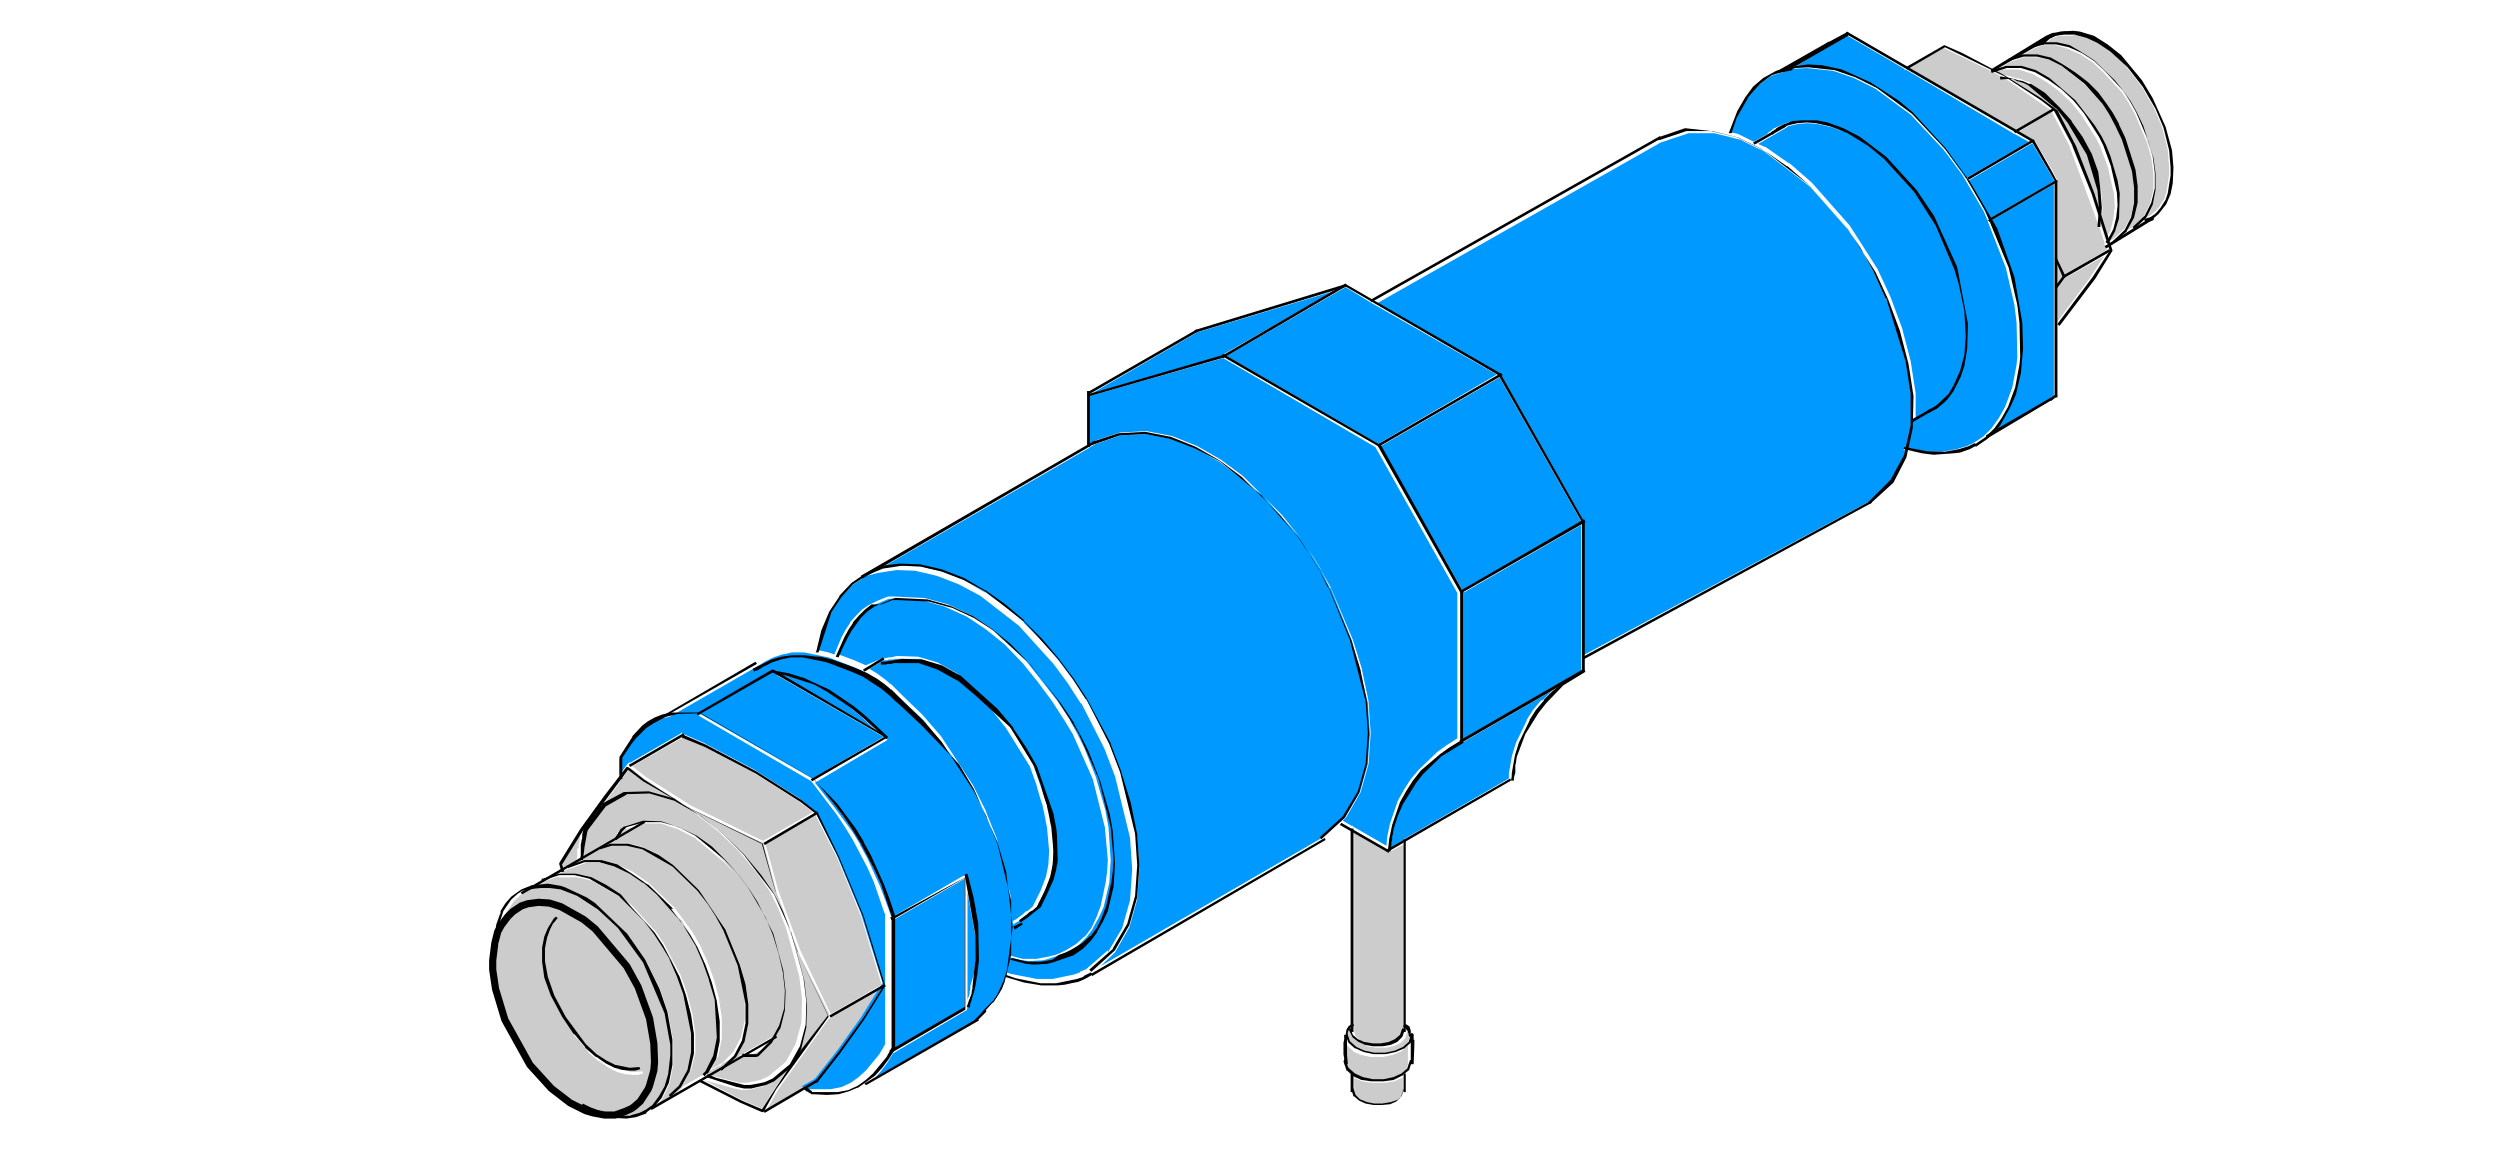 <?xml version="1.0" encoding="utf-8"?>
<!-- Generator: Adobe Illustrator 24.1.2, SVG Export Plug-In . SVG Version: 6.00 Build 0)  -->
<svg version="1.1" id="Ebene_1" xmlns="http://www.w3.org/2000/svg" xmlns:xlink="http://www.w3.org/1999/xlink" x="0px" y="0px"
	 viewBox="0 0 349.1 161" style="enable-background:new 0 0 349.1 161;" xml:space="preserve">
<style type="text/css">
	.st0{fill:#CCCCCC;}
	.st1{fill:#0099FF;}
	.st2{fill:none;stroke:#000000;stroke-linecap:round;stroke-linejoin:round;}
</style>
<path class="st0" d="M196,150.4L196,150.4l-1.3,0.6h0l-1.4,0.2h-1.7l-1.4-0.2h0l-1.1-0.5h0l0,0v2l0.2,0.5l0.6,0.6l1,0.4l0,0l1,0.2
	h1.1l1.1-0.2h0v0l0.9-0.3l0.6-0.5h0l0.3-0.8V150.4 M187.9,145.6l0,0.1v1.6l0.1,1.1v0.2l0.3,0.8l0.6,0.5v0l0.2,0.2l1.1,0.5l1.4,0.3
	h1.5l1.4-0.3h0l1.1-0.5h0l0.2-0.1v0h0l0.5-0.5l0.3-0.9l0-2.7l0,0.1l-0.9,0.8v0h0v0h0l-1.2,0.5h0l-1.4,0.3h-1.7l-1.4-0.3h0l-1.1-0.5
	H189v0l-0.9-0.8h0v0h0v0L187.9,145.6 M188.5,143.8L188.5,143.8l0-0.2h0l-0.3,0.4v0l-0.1,0.3v0l0,0.1v0.2l0.3,0.9l0.9,0.8l1.1,0.5v0
	l1.4,0.3v0h1.5v0l1.4-0.3h0l1.1-0.5v0h0l0.8-0.7l0.3-1l0-0.1v-0.2l-0.1-0.1v-0.2l0,0v0l-0.1-0.1l-0.1-0.1v0l-0.1-0.2v0.3h0.1
	l-0.4,1.1h0v0l-0.7,0.7h0l-0.9,0.4h0l-1.1,0.2h-1.4l-1.1-0.2h0l-0.9-0.4h0v0L189,145h0v0h0v0h0l-0.2-0.8h0V144L188.5,143.8 M194,119
	L194,119L194,119l-0.1,0.1h-0.1l0-0.1h0l-0.1,0l-4.6-2.7v26.9l0,0l0,0v0.9l0.2,0.6l0.7,0.6l0.9,0.4l1.2,0.2h1.1l1.1-0.2h0l0.9-0.4
	l0.7-0.6l0.3-0.8v-0.6l-0.1-0.1l0.1-0.1v-25.3L194,119 M108.7,152.1L108.7,152.1l-1.6,2.8l4.5-2.6l0.2-0.2l0,0l1.9-1.1l3.1-3.9v0h0
	l3.3-4.7h0v0l2.6-4.1l-7,4L108.7,152.1 M98.3,150.8L98.3,150.8l5.3,2.8h0v0h0l2.8,1.2l3.5-5.4l-2.2,1.8h0v0h0l-1.1,0.5l-2.1,0.5h-1
	l-0.9-0.2h-0.1L98.3,150.8 M104.8,147.8L104.8,147.8l0.3,0v0l0.5,0v0l2.1-2l-3.9,2.2l0.1,0H104.8 M111.5,133.1v-0.1l-0.9-2.5
	l1.7,6.3v0h0v0h0v0l0.4,3.4l-0.1,3.3l0,0v0l-0.7,2.9v0.1l0,0l-0.4,0.8l4.3-5.7L111.5,133.1L111.5,133.1 M78,122.4l-1.5,0.5l-1.4,0.8
	l1.6-0.1l1.8,0.3L79,124l3,1.4l1.2,0.8l4.5,4.3l2.5,3.6l2,4.1l1.1,3.2l0.7,3.9v3.5l-0.5,2.5l-1,2.1l-0.7,0.9l2.1-1.2l1.3-1.2
	l1.2-2.2h0l0.5-2.5v-2.6l-1.1-5.5l-0.9-2.5h0l-1-2.3v-0.1l-1.1-1.8v0h0l-1.1-1.7h0l-1.4-1.8h0l-3.5-3.5l-4.1-2.4h0l-2.1-0.5H78
	 M76.7,124h-1.1l-1,0.1l-0.7,0.2l-1.1,0.7l0-0.1l-0.1,0.1l-0.9,0.8l-1.1,1.6l-0.9,2.8l-0.1,1.2v0.3l0,0.2l-0.3,0v-0.2l-0.3,2.4v1.3
	l0.4,2.7l1.3,4.3l3.5,6.3l3,3.3l2.6,2l2.2,1.1l1,0.3l0.3,0l-1.6-0.7l-0.5-0.3l0.2-0.3l1,0.6l2.3,0.9l0.6,0.1h0.3l0.3,0.1l1.5,0.1
	l0.3,0h0.3l0.2-0.1l1.1-0.3l0.8-0.4l1.1-0.8l0.9-1.2l0.8-1.4l0.5-1.7l0.3-2.6v-1.5l-0.8-4.4l-3-7.1l-3.5-4.8l-2.8-2.6l-2.9-1.9
	l-2.3-0.9L76.7,124 M77.6,128.1l0.3,0.2l-0.7,0.8l-0.4,0.8h0l-0.4,1.1l-0.3,1.5v1.8l0.4,2.2l0.9,2.6l1.6,3l3.2,4.3v0l1.5,1.4
	l1.4,0.9h0l1.2,0.6l2,0.4h0.1l1.3-0.1l0.1,0.3l-0.7,0.2h-0.8l-0.9-0.1h-0.1l-1.1-0.3l-1.2-0.6h0v0h0l-1.3-0.9h-0.1v0l-1.5-1.3l0-0.1
	l-1.5-1.8h-0.1v0l-1.6-2.4h0v0h0v0l-1.6-3v0l-0.9-2.5v0l-0.3-2.2v-2l0.3-1.5v0l0.4-1.1l0.5-0.8v0h0v0l0.3-0.5v0h0L77.6,128.1
	 M80.8,118.5l0-0.5v0l0.1-0.4v-0.1l0.1-0.4v0h0v-0.5h0l0.1-0.4l-2.6,4.2l0.2,0.7l1.8-1l0.1-0.5v-0.1h0V118.5 M86.1,121.1L86.1,121.1
	l-2.2-0.6l-2.1,0l-2.2,0.8h-0.2v0l-1.4,0.8l2.3,0l2.2,0.5h0l2.1,1.1h0v0l1.9,1.3v0h0.1v0l1.8,1.6h0v0l3.2,3.5l1.2,1.8l2.3,4.4v0
	l0.9,2.6v0l0.7,2.7v0l0.4,2.7l0,2.7l-0.6,2.5v0l-1.2,2.2l-0.1,0.1l3.1-1.8l0.4-0.4l1.1-2.2h0l0.5-2.5l-0.3-5.3l-0.8-2.7v-0.1
	l-0.9-2.5h0v0l-1-2.3l-2.2-3.6h-0.1l-3.1-3.5v0l-1.8-1.6h-0.1l-1.9-1.3L86.1,121.1 M87.3,115.8L87.3,115.8l-0.5,0.5h0l-0.1,0.3
	l2.1-1.2l-1.2,0.3L87.3,115.8 M92.3,115H90l-4,2.3l0,0l-0.1,0.1l-0.1,0l-0.5,0.3l2.3,0l2.2,0.6h0l2.1,1h0l2,1.4v0h0.1l3.6,3.5
	l3.7,5.5l0,0v0l2,4.9v0l0.8,2.7v0l0.4,2.8l0,2.7l-0.5,2.4v0h0v0.1l-1.2,2.2l-0.4,0.4l5.6-3.2l0.7-1.2v0l0.7-2.4l0.1-2.5l-0.3-2.6v0
	l-0.6-2.6h0v0l-0.8-2.6h0l-1-2.4h0l-2.4-4.1h0l-1.5-2h0v0h0l-1.8-1.9v0h0l-4.1-3.4h0l-2.3-1.2L92.3,115 M89.7,118.6L89.7,118.6
	l-2.2-0.6l-2.1,0l-1.5,0.5l-3.5,2l1.3-0.4v0H84l2.2,0.6h0l2.1,1h0l2,1.4v0h0.1l3.5,3.4h0v0h0.1l2.6,3.5l0,0v0l1.1,1.9v0l1.1,2.4v0
	l0.9,2.5h0v0l0.7,2.6v0.1l0.4,2.7l0,2.8l-0.5,2.5v0l-1,1.8l1.6-0.9l1.5-1.5l1.1-2.1h0l0.5-2.4l0-2.7l-1.1-5.4l-2-4.9l-1.1-2h0v0
	l-1.1-1.7h0v0l-1.4-1.8l-3.5-3.4L89.7,118.6 M87.3,111l-3,1.7l-2.5,3.3l0,0l-0.1,0.3v0h0l-0.4,2.2v0.1l-0.1,1.1l4.6-2.7l0.2-0.3h0
	l0.1-0.1v0h0v-0.1l0.1-0.1h0v0h0l0.1-0.2v0h0l0.2-0.3l0,0h0.1l0.2-0.2l0.2-0.1h0.1l2.5-0.8l2.6,0v0l2.4,0.7h0l2.3,1.1h0v0h0v0
	l2.1,1.5h0l1.9,1.9h0l1.8,2.1v0l1.5,2v0l1.2,1.9v0h0v0l2.2,4.4v0l1.4,5.2v0.2l0.3,2.6l-0.1,2.7l-0.6,2.4h0v0l0,0l-0.6,1.1l0,0.1
	l-0.2,0.1l-0.4,0.7l-1.9,1.9l-0.3,0.1l-0.2,0l0,0l-0.2,0h-0.3l-0.2,0h-0.3l-0.2,0h-0.4l-0.2-0.1l0-0.2l-2.3,1.3l-0.4,0.4l-0.1-0.1
	l-1.9,1.1v0l0.9,0.3h0l3.9,1h0.9l1.1-0.2v0l0.9-0.2v0h0v0l1.1-0.5l2.4-2l1.4-2.5l0.8-3l0.1-3.2l-0.4-3.3v0l-1.8-6.6h0l-1.1-2.8v0h0
	v0l-1.2-2.4h0l-1.8-2.6h0v0l-2.5-3h0l-2.9-2.8h0l-3.3-2.6l0,0h0l-3.5-2l-3.4-1L87.3,111 M103.7,119.1L103.7,119.1l4.4,5.7v0l2.4,5.3
	l-2.1-5.6h0v-0.1l-1.8-6.7L96.4,113l1,0.6l0,0l3.2,2.6v0h0v0h0v0L103.7,119.1L103.7,119.1L103.7,119.1 M96.4,112.9L96.4,112.9
	l-6.4-4.1v0h0v0h0l-2-1.6h0l0,0l-1.5,2v0.1h0l-2.2,3l2.9-1.6l3.5-0.1v0h0l3.4,1h0.1L96.4,112.9L96.4,112.9 M98.2,104.2L98.2,104.2
	l-2.9-1.2l-7,4l1.9,1.5v0h0v0l6.3,4v0l10,4.9h0.1v0l6.9-4l-2.1-1.6v0l-6.3-4L98.2,104.2 M116.9,119.8l-3-5.9l-7,4l1.8,6.5v0l3.1,8.4
	v0l4.2,8.8l7.1-4.1l-2.9-9.6h0L116.9,119.8 M288.4,38.8L288.4,38.8l-1.1,1.4v4.7l4.4-5.9v0h0v0l2.1-3.2L288.4,38.8 M287.3,39.5
	l0.7-0.9l0-0.1h0l-0.7-1.4V39.5 M281.9,18.4l2.2,1.2v0l2.5,4.2l0,0v0l0.6,1.2v0l0,0.1h0.1v11.1l1,2.1l5.9-3.4l-0.3-0.5l0.1,0l0-0.2
	l-0.2-0.1l0.1-0.1l-0.7-2.2h-0.1v-0.2L289,20.5v-0.1l-2.5-4.8L281.9,18.4 M278.3,10.1l-0.3,0.1l0-0.3l-6.6-3.2l-4.8,2.8l15,8.7
	l4.8-2.8l-6.8-4.7l-0.3-0.1v0L278.3,10.1 M285.5,13.1L285.5,13.1L285.5,13.1l1.9,1.8v0h0v0l1.7,1.9v0.1l1.5,2.1l0,0l1.3,2.4l0.9,2.5
	l0.6,2.6v0.1l0.2,2.5v0l-0.2,2.4l0.6,2l0,0h0l0.7-1.3l0.4-1.6l0.2-1.7l-0.1-1.8l-0.8-3.5v-0.1l-1.1-3v0l-0.6-1.2l0,0l-2.1-3.3l0,0
	l-1.4-1.7v0l-1.7-1.6v0h0v0l-1.8-1.3l-1.9-1.1l-2-0.6l-2,0l-1.3,0.4l0.6,0.3h0.1l0.7,0.1h0l0.5,0.1h0v0l0.5,0.1h0l0.6,0.2h0v0
	l0.6,0.1v0h0l0.9,0.4h0v0l0.2,0h0.1v0h0v0L285.5,13.1 M284.9,13.7L284.9,13.7l1.7,1.5l0,0l0.2,0.3l2.5,4.8v0L292,27h0v0l0,0l1.1,3.5
	l0.1-1.3v-0.1l-0.2-2.5v0l-1.5-5v0h0l-2.7-4.5h0v0h0l-1.6-2h-0.1l-3.8-3.2h0l-0.2-0.1h0l-0.4-0.2l-1-0.3h0L281,11H281l-0.6-0.1
	L284.9,13.7L284.9,13.7 M291.1,11.8L291.1,11.8l-3.2-2.6l0,0l-1.8-0.9L284.4,8h-1.8l-1.8,0.6l-1.2,0.7l0.4-0.1l2.2,0l2,0.6l1.9,1.1
	h0v0h0l3.5,3.1l2.7,3.5v0l1,1.6v0l0.6,1.2h0v0l0.6,1.5v0l1,3.4v0l0.3,1.8l-0.1,3.5l-0.5,1.6v0.1l-0.7,1.3h0v0l-0.2,0.3l0,0.1l1-0.7
	l1.4-1.3l0.9-1.8h0l0.4-2l0-2.1l-0.3-2.3l-1.4-4.4l-0.9-1.9h0l-0.9-1.7h0v0l-0.9-1.4L291.1,11.8L291.1,11.8 M287,6.3h-1.7l-1.1,0.4
	l-2,1.1l0.3-0.1h0.1v0l2,0l1.7,0.4v0h0.1v0h0l1.8,0.9h0v0l1.7,1.1h0l1.5,1.4h0v0l1.4,1.4v0l1.1,1.5h0v0h0l0.9,1.3l0,0h0v0l0.9,1.6h0
	v0.1l0.9,1.9v0l1.4,4.4v0l0.3,2.3l0,2.3l-0.5,2.1l-1,1.8v0.1l0.9-0.5l1.2-1.1l0-0.1h0.1l0.3-0.3l0.9-1.8l0.5-2h0v-2.2l-0.3-2.3v0h0
	l-0.6-2.1v0h0v0l-1.7-4v0l-0.9-1.6v0h0l-0.9-1.4v0l-2.6-2.8v0l-1.5-1.4l-1.7-1.1h0v0l-1.8-0.8L287,6.3 M289.4,5h-1.8l-0.4,0.1
	l-0.8,0.3h0l-0.1,0.1h0l-0.1,0.1h0l-0.2,0.2h0L285.7,6h1.4l1.8,0.4h0l1.7,0.9h0v0h0l1.7,1.1v0l2.9,2.8h0v0l1.2,1.5h0l1,1.4v0
	l0.9,1.6v0l0.9,1.9v0l1.4,4.4v0l0.3,2.2v2.3l-0.4,2.1h0l-0.9,1.7l0,0h0.1v0h0.1v0h0l0.1-0.1v0h0.2l0.9-0.7l0.5-0.6l0.7-1.1l0.3-0.9
	l0.4-2.5v-1.1l-0.2-2.4l-0.8-3.2l-1.1-2.6l-1.8-3.1l-2.1-2.7L295,7.1l-1.8-1.2l-1.5-0.7l-1.8-0.5h-0.4V5z"/>
<path class="st1" d="M215.4,97.8l1.2-1.2v0h0l0.2-0.2l-12.6,7.3v0h0l-3,1.8l-2.6,2.5v0l-1,1.3l0,0l-1.8,2.9h0l-0.7,1.6v0l-0.6,1.9v0
	l-0.1,0.7v0l-0.1,0.3v0l0,0.4v0.1l-0.1,0.3v0.1l0,0.3v0.1l0,0.3l1.9-1.1v-0.1h0.1l14.5-8.4l0-0.3v-0.4l0.4-2.3v0l0.1-0.4v0l0.5-1.6
	h0l1.5-3.1v-0.1h0v0l0.9-1.4v0l1.1-1.3L215.4,97.8L215.4,97.8L215.4,97.8 M81.3,116.1l0.1-0.1L81.3,116.1L81.3,116.1 M110.4,130.2
	L110.4,130.2L110.4,130.2L110.4,130.2 M134.7,122.7l-10,5.8v18l10-5.8V122.7 M135.2,139.7L135.2,139.7L135.2,139.7L135.2,139.7
	 M136,136L136,136l0.2-1.8v-3.5l-1.1-6.1v15l0.1-0.3v0h0v0l0.1-0.2v0l0.1-0.3l0-0.3v-0.1h0l0.1-0.2V138h0v-0.3h0L136,136
	 M113.4,108.7l10-5.8l-15.6-9l-10,5.8L113.4,108.7 M113.3,109.1L113.3,109.1l-15.8-9.2l-0.1,0l0-0.1l-3.2,0.1l-1.6,0.4l-1.9,1
	l-0.9,0.6l-1.4,1.4l-0.7,0.9v0l-0.6,0.9v0l0,0l-0.6,0.9v2.2l1.2-1.6l0.1-0.1h0.2l0,0l7.1-4.1l0-0.1l0.1,0l0,0l0,0.1l3,1.3h0l7,3.7
	l0,0l6.3,4l0,0l2.1,1.7l0,0l0.1,0.1v0l0.1,0.1l3,6l3.4,8.2v0l3,9.6l0.1,0.2l-0.1,0l-3,4.8h0l-3.3,4.6v0h0l-3,3.8l0,0l-0.1,0.1
	l-0.1,0.1h0l-1.8,1l0.1,0h0l0.4,0.3h0v0h0l0,0.1l0.1,0l0.2,0h0l0.1,0l3.2,0l1.5-0.3l1.3-0.6h0l1.1-0.8h0v0h0l1-0.9l0,0l1.9-2.3h0v0
	h0l0.7-1.2l0-0.1l0.1,0v-18.3l-0.1-0.1h0l-1.5-4.4h0v0h0l-0.9-2v0l-1-1.9h0l-1-1.9h0v0l-1.1-1.8v0h0l-1.2-1.8v0h0l-1.3-1.7h0v0
	L113.3,109.1L113.3,109.1L113.3,109.1 M113.7,95.6L113.7,95.6l-3.9-1.3l-0.8-0.1l13.2,7.7l-1.8-1.7v0l-1.6-1.3h0l-3.4-2.3
	L113.7,95.6 M136,110.3l-2.1-3.5h0l-4.9-6.2l-3.2-3v0l-0.6-0.5h0l-0.6-0.6l-0.6-0.5v0l-0.6-0.5l-2.5-1.6l-0.2,0.1l-0.2-0.3h0
	l-1.4-0.6l0,0l-2.6-1h0l-0.8-0.3l-3.4-0.7h-1.7l-1.4,0.3h0l-0.9,0.3h0l-0.3,0.1l0,0h0l-1.2,0.6h0l-0.8,0.5h0l-0.2,0.1l-0.3,0.2h0
	l-12,6.9l0.3-0.1v0h0l0.4,0v0h0.1l0.3,0h0l0.3,0H97l0.4,0l10.3-5.9v0h0.3l0.1,0.1l1.9,0.3v0l1.9,0.6h0.1v0l3.7,1.7v0l3.4,2.3h0
	l1.6,1.3v0h0l3,2.8l0.1,0v0h0.1v0.1l0,0l0,0v0h0v0l-0.1,0.1l0,0l-10,5.9l2.6,3.3h0v0l2.6,3.5v0l1.1,1.8h0v0.1l1,1.8h0v0h0l0.9,2v0
	l0.9,2h0v0l0.8,2.1v0l0.8,2.2l10-5.8v0l0.2,0v0h0l0.1,0l0,0.1v0.1l0.8,3.4v0.1l0.3,1.6v0.1l0.3,1.6l0.1,5.2l-0.2,1.7v0.1l-0.3,1.8
	l-0.2,0.9v0h0l-0.3,0.9v0.1l-0.1,0.3l-0.1,0.2v0.1l-0.1,0.5l-0.1,0l-10.2,6l-0.8,1.3h0l-0.9,1.2l0,0h0v0l-0.8,0.9l14.2-8.2l0.5-0.5
	v0l0.3-0.3v0l0.2-0.3l1.4-1.4l0.6-0.9l0.9-2v-0.1l0.1-0.2l-0.1,0l0.1-0.3l0.1,0l0.2-0.7l0.8-6l0-0.1h0l-0.9-7.7l-1.2-4L136,110.3
	L136,110.3 M136.4,96.5l-2.5-2.1h-0.1l-2.7-1.5h0l0,0l-2.6-0.9l-2.8,0l-0.2,0h-0.3l-0.2,0l-0.3,0.1h-0.3l-0.3,0h0l-0.2,0.1h0l-0.2,0
	h-0.3l-2,1.2l1,0.6h0v0h0l1.1,0.8h0l0.6,0.5h0v0h0v0l0.2,0.2h0.1v0l0.2,0.2h0l0.6,0.6v0l0.9,0.9h0v0l2.7,2.6h0l2.6,3v0l4.5,6.9l0,0
	l1.8,3.6v0h0v0.1l1.5,3.7l1.9,7.9v3.8l0.9-0.5l0.5-0.4h0v0h0l0.3-0.2h0l0.3-0.3h0l0.3-0.2v0h0.1l0.7-0.6l0.1-0.2v0h0v0l0.6-1.2h0
	l0.4-0.8v0l0.8-2.1v-0.1l0.3-1.5l0.1-1.9l-0.3-3.3l-0.2-0.9h0v-0.1l-0.2-1h0v0l-0.2-0.9h0v-0.1l-0.3-0.9h0v0l-0.3-1v0h0l-0.3-1.1h0
	v0l-0.9-2.5l-3.3-5.3v0h0L136.4,96.5L136.4,96.5 M120.9,85.4L120.9,85.4l-0.9,0.9l-1.3,1.8v0l-0.6,1.1v0l-0.6,1.2v0l0,0l-0.4,1
	l0.6,0.2h0v0h0l1.6,0.6v0l0,0l1.6,0.7L123,92V92h0.1l0.1-0.1l0,0.1l0.9-0.2h0.3l0.4-0.1h0l0.5-0.1l2.9,0.1l0,0l2.7,0.8h0v0h0v0
	l2.7,1.5l5.1,4.6h0v0l2.2,2.6h0v0.1l1.8,2.7h0l1.5,2.6v0l0,0v0l2.3,6.6l0.4,2.1h0v0l0.1,1l0.1,3.4l-0.1,0.9v0.1l-0.1,0.8v0l-0.4,1.5
	v0l-1,2.2v0h0l-0.4,0.8l-0.2,0.4v0.1h0l-0.2,0.3l-1.9,1.5l0,0l-1.7,1l0,3.3l-0.2,0.8l1.9,0.5l1.9,0l1.6-0.3h0v0h0l0.8-0.2h0.1
	l0.8-0.3v0l1-0.5h0l1.3-0.8l1.1-1h0.1v0l0.9-1.2h0l0.7-1.5h0l0.6-1.6v0h0l0.7-3.3v0l0.2-1.5h0l0.1-1.6l-0.4-4.4v-0.1h0l-1.7-6.8
	l-2.8-6.3h0v0l-1.1-1.8v0l-1.8-2.8l0,0l-2-2.7v0l0,0l-2.1-2.6h0l-2.5-2.6v0l-2.6-2.1h0l-2.7-1.8l-3.1-1.4h0l-3.2-0.9h0l-4.2-0.2l0,0
	h-0.3l-0.3,0.1l-2.6,1.1L120.9,85.4 M121,80.4l-2,1.3l-1.6,1.8v0l-1.4,2.1l-1.7,5.2l1.4,0.3l0,0h0l0.8,0.3l1-2.4v0h0l0.6-1.1h0
	l0.6-0.9v-0.1l0.8-0.9v0h0v0l0.9-0.9l0.9-0.6v0h0l0,0l1.2-0.6h0l1.5-0.6h0l0.3,0h0.4l0.2,0l4.1,0.2l0.1,0l3.3,0.9h0l3,1.4h0l2.8,1.8
	h0l5.1,4.7l4.3,5.5v0l1.8,2.7v0.1h0l1,1.8l0,0v0l1,2v0l1.7,4.3v0.1l1.3,4.5v0.1l0.4,2.2v0.1l0.3,4.4l-0.2,3.2l-0.8,3.4v0l-0.7,1.5v0
	l-0.8,1.4v0.1h0v0l-0.9,1.2v0h0v0l-1.1,1.1h0l-1.3,0.9h0l-2.9,1h0l-0.8,0.2l-1.9,0.1l-0.9-0.1h-0.1l-1.9-0.5l-0.3,1.4v0.1l-0.2,0.6
	l0.9,0.3v0l3.6,0.7h2.2l2.9-0.6l0.9-0.3v-0.1h0l0.7-0.3v0h0l0.1,0l3.1-2.7V133l2-3.4l1.1-3.9l0.3-4.3v0l-0.3-4.4v0l-2.1-8.6v0
	l-1.5-3.9v0l-3.2-6.3h-0.1v0l-1.8-2.8v0h0l-2-2.7l-4.8-5.3l-5.4-4.2l0,0l-3-1.6v0l-3.1-1.2h0l-3-0.7l-2.6-0.1l-2.6,0.4L121,80.4
	 M273.5,39.7l-0.6-2l-2.6-6.1l-3-4.7l-4.1-4.6l-2.2-1.8l-2.9-1.8l-2.2-0.9l-2.2-0.5l-1.3-0.1l-1.3,0.1l-1.3,0.3l-0.3,0.1l0,0.1
	l-4,2.3l0.9,0.4h0.1l3.3,2.3h0.1l3.1,2.7h0l5.3,6v0l3.9,6.1l1.8,3.9l0,0l1.6,4.3h0v0l1.2,4.6l0.7,4.5l0,3.4l3-1.7l1.8-1.7l0.7-1.2
	l0.9-2l0.6-2.2l0.2-2.6l-0.2-3.6L273.5,39.7 M278.2,30.7l-0.1,0.2l0.6,1.1l2.4,6.8l1.1,6.4l0.1,3.6l-0.3,3.4l-0.7,3l-0.8,1.8
	l-1.4,2.5l-0.5,0.7l7.7-4.5l0.5-0.3v-9.6l0,0l0-0.1v-5.2l0,0l0,0v-3.8l0-0.1h0V25.7L278.2,30.7 M277.6,31L277.6,31l0-0.1l-0.6-1.4
	l-3-5.1l-2.6-3.5l-4.6-4.9l-4.9-3.6l-3-1.5l-2.9-1l-3.7-0.4l-1.8,0.1l-0.3,0.1l-2.9,0.9l-1.6,1.2l-1.6,1.8l-1.7,3l-0.6,1.9l0.9,0.2
	l2.2,1.1l1.9-1.1l0.1-0.2h0.1l0.1-0.1h0l0.1-0.1l0.1,0l0.1-0.1l0-0.1h0.1l0.1,0l0-0.1h0l0,0h0l0.1-0.1h0.1l0.6-0.3l1.3-0.5l1.3-0.1
	l2.1,0l1.5,0.3l2.2,0.8l2.3,1.2l3.7,2.8l4.2,4.6l2.5,3.7l3.2,7.1l1.5,7.9l-0.1,3.5l-0.4,2.4l-0.5,1.5l-1,2l-0.8,1.1l-0.5,0.5
	l-1.1,0.9l-0.6,0.3v0l0,0h0l0,0h0l-0.1,0.1h0v0h-0.1v0h-0.1l-1.9,1.1l0,0.7l-0.7,3l2.4,0.5l2.5,0.1l2.1-0.4l1.3-0.4l0.9-0.4l1.4-0.9
	l1.2-1.2l1-1.4l0.9-1.6l1-2.7l0.6-3.2l0.1-1.1l-0.1-4.7l-0.3-2.5l-1.2-5.2L277.6,31 M278,30.4L278,30.4l8.9-5.1l-3.1-5.3l-8.9,5.2
	l0.2,0.3l2.7,5.2L278,30.4L278,30.4L278,30.4 M266.1,9.7L266,9.8l-0.1-0.2L258,5l-7.5,4.4l1.9-0.3l1.9,0.1l2.8,0.6l4,1.8l4,2.6
	l1.9,1.6l4.6,5l2.9,4.1l8.8-5.1l-2-1.1l-0.1,0l-0.1-0.1L266.1,9.7 M192.8,62.3l11.4,20.1l16.6-9.6l-11.4-20.1L192.8,62.3
	 M204.3,82.8L204.3,82.8l-0.1,20.4l14.9-8.6l0.2-0.2h0.1l1.4-0.8V92l-0.1-0.1l0.1,0V73.3L204.3,82.8L204.3,82.8 M209.7,52.4v0.1
	l11.4,20.2h0v0.1l0.1,0.1l-0.1,0v18.6L261.1,70l3-2.8l1.9-3.5h0l0.2-0.8l-0.4-0.1l0.1-0.3l0.3,0l0.7-3v-0.6l-0.1-0.2l0.1,0l0-3.5
	l-0.7-4.5l-2.7-8.8h-0.1v0l-1.7-3.8h0v0h0l-1.8-3.3h0l-1.9-2.8h0l-5.2-5.9l-6.5-5h0l-1.1-0.5h0l0,0l-2.2-1.1l-3.6-0.9h-3.6l-3.9,1.3
	l-39.7,22.5l17.5,10.1l0.1,0L209.7,52.4L209.7,52.4 M170.8,50L170.8,50l-18.6,5.3l0,6.6l0.5-0.2l0-0.1l3.7-1.2l3.7-0.2l3.6,0.7h0
	l3.5,1.4v0l3.3,1.9h0v0l3.1,2.3h0l5.4,5.4v0l2.8,3.5l0.5,0.8v0h0l1.1,1.6v0h0l0.5,0.8v0l0.5,0.8v0.1l0,0l1.4,2.5v0l3.1,7.3v0
	l1.3,4.2v0.1l0.9,4.3v0.1h0l0.3,4.4l-0.3,4.3v0l0,0l-1.1,3.9h0l-2,3.5l0,0h0l-0.5,0.5l1.2,0.7h0.2v0.1l4.7,2.7l0.1-1.2v0l0.4-1.9
	l1.1-3.2v0h0v0l0.9-1.6h0l0.9-1.4v0l1.1-1.3v0l2.6-2.5h0l1.4-1h0l1.4-0.9V82.8l-11.4-20.3l-0.1-0.1L170.8,50L170.8,50 M170.8,49.5
	L170.8,49.5l15.6-8.9l-19.2,5.8l-15,8.7v0l18.5-5.4L170.8,49.5 M170.3,64.5L170.3,64.5l-3.4-1.9l0,0l-3.4-1.3h0l-3.5-0.7h0l-3.5,0.2
	l-3.5,1.2l-0.9,0.5l0,0.1H152l-28.9,16.7l2.5-0.3v0l2.9,0.1l3,0.7h0l3.1,1.2h0v0l2.9,1.7h0.1l2.8,2v0l2.6,2.2v0.1h0l2.5,2.5v0h0
	l2.3,2.7h0v0l2.1,2.8v0l1.9,2.9v0l3.3,6.2v0.1l1.5,3.9v0.1l1.3,4.2v0l0.9,4.4v0l0.3,4.4v0.1l-0.3,4.2v0.1l-1.1,3.9l0,0l-2,3.5
	l-2,1.9l30.9-17.9l3.2-2.9l2.1-3.5h0l1.1-3.9v0l0.3-4.2v-0.1l-0.3-4.3l-2.2-8.6l-3-7.4h-0.1l-0.9-1.8h0l-0.4-0.8v0l-1-1.6v0h0
	l-1-1.6v0h0l-0.5-0.8v0l-0.6-0.7h0v0l-4.7-5.3v-0.1L170.3,64.5 M191.5,42.3L191.5,42.3l-3.6-2.2l-16.6,9.6L192.5,62l0.1-0.1v0
	l16.4-9.6L191.5,42.3L191.5,42.3z"/>
<path d="M108.4,144.6l-17.6,10.1l0.2,0.3l17.5-10.1L108.4,144.6z"/>
<path d="M92.4,114.7L92.4,114.7l-2.6-0.1l-2.5,0.8h-0.1l-0.2,0.1l-0.2,0.2h-0.1l0,0l-0.2,0.3h0v0l-0.1,0.2h0v0h0l-0.1,0.1v0.1h0v0
	l-0.1,0.1h0l-0.4,0.6l0.3,0.2l0.1-0.1l0.2-0.2l0.1-0.2h0l0.4-0.7h0l0.5-0.5h0l0.1-0.1l2.5-0.7h2.4l2.4,0.7l2.3,1.2h0l4.1,3.4h0v0
	l1.8,1.9h0v0h0l1.5,2h0l2.4,4.1h0l1,2.4h0l0.8,2.6v0h0l0.6,2.6v0l0.3,2.6l-0.1,2.5l-0.7,2.4v0l-1.1,2l-2,2v0l-0.5,0v0h-0.3v0h-0.9
	l-0.3-0.1l-0.1,0.4l0.2,0.1h0.4l0.2,0h0.3l0.2,0h0.3l0.2,0l0,0l0.2,0l0.3-0.1l1.9-1.9l1.2-2.1l0,0v0h0l0.6-2.4l0.1-2.7l-0.3-2.6
	v-0.2l-1.4-5.2v0l-2.2-4.4v0h0v0l-1.2-1.9v0l-1.5-2v0l0,0l-1.8-2h0l-1.9-1.9h0l-2.1-1.5v0h0v0h0l-2.3-1.1h0L92.4,114.7z"/>
<path d="M94.1,111.5L94.1,111.5l-3.5-1h0v0l-3.5,0.1l-3,1.6v0.1l-2.6,3.4l-0.1,0.4h0l0,0l-0.1,0.4h0v0.5h0v0l-0.1,0.4v0.1l-0.1,0.4
	v0l0,0.5v0.9h0v0.1l-0.1,0.7h0.4l0.2-1.6v-0.1l0.4-2.2h0v0l0.1-0.3l0,0l2.5-3.3l3-1.7l3.1-0.1l3.4,1l3.5,2h0l0,0l3.3,2.6h0l2.9,2.8
	h0l2.5,3v0h0l1.8,2.6h0l1.2,2.4v0h0v0l1.1,2.8h0l1.8,6.6v0l0.4,3.3l-0.1,3.2l-0.8,3l-1.4,2.5l-2.4,2l-1.1,0.5v0h0v0l-0.9,0.2v0
	l-1.1,0.2h-0.9l-3.9-1h0l-1.2-0.5l-0.2,0.4l4.3,1.4h0.1l0.9,0.2h1l2.1-0.5l1.1-0.5h0v0h0l2.4-2h0l0,0v0l1.4-2.5l0,0v-0.1l0.7-2.9v0
	l0,0l0.1-3.3l-0.4-3.4v0h0v0h0v0l-1.8-6.6h0v0l-2.4-5.3v0l-4.3-5.6l0,0h0v0l-2.8-2.8v0h0v0h0v0l-3.2-2.6l0,0L94.1,111.5z"/>
<path d="M90.1,114.9l-0.1-0.3l-0.2,0.1l-17.1,9.9l0.2,0.3L90.1,114.9z"/>
<path d="M88,107.1l7.6-4.4l-0.2-0.3l-7.6,4.4L88,107.1z"/>
<path d="M114.3,113.6l-0.2-0.3l-7.5,4.4l0.2,0.3L114.3,113.6z"/>
<path d="M116,142.1l7.7-4.4l-0.2-0.3l-7.7,4.4L116,142.1z"/>
<path d="M106.6,155.1l0.2,0.3l7.5-4.4l-0.2-0.3L106.6,155.1z"/>
<path d="M114.2,113.5L114.2,113.5L114.2,113.5L114.2,113.5l-2.3-1.8l0,0l-6.3-4l0,0l-7-3.7h0l-3.2-1.4l-0.2,0.4l3.2,1.3h0l7.1,3.7
	l6.3,4v0l2.2,1.7v0l3.1,6.1l3.4,8.2h0l2.9,9.6l-2.9,4.6v0h0L117,147h0v0l-3.1,3.9l-0.1,0.1l0.3,0.2l3.2-4.1h0v0l3.3-4.6h0l3-4.8v0h0
	v-0.1h0v0l-3-9.7v0l-3.4-8.2L114.2,113.5z"/>
<path d="M96.4,112.9L96.4,112.9L96.4,112.9l10.1,4.9l1.8,6.7v0.1h0l3.1,8.3v0.1h0l4.2,8.8l-4.2,5.4l-5,7.7l-2.8-1.2h0v0h0l-5.7-2.9
	l-0.2,0.3l5.7,2.9v0l3,1.3h0.2v0h0l0,0l1.8-3.2l0,0l7.3-10.1v0h0v-0.1l-4.3-8.9v0l-3.1-8.4v0l-1.9-6.7v-0.1h0v0h0v0h-0.1l-10-4.9v0
	l-6.3-4v0h0v0l-2.3-1.8h-0.2l-0.1,0.1l-3,3.9h0v0l-3.4,4.7h0v0l-2.9,4.7h0v0.2h0l0.3,1.1l0.4-0.1l-0.3-1l2.9-4.7h0l6.3-8.5l2.1,1.6
	h0v0h0v0L96.4,112.9z"/>
<path d="M255.4,5.8l-7.2,4.1l0.2,0.3l0.1,0l7-4.1L255.4,5.8z"/>
<path d="M285.6,13L285.6,13l-2-1.3v0h0v0h-0.1l-0.2,0v0h0l-0.9-0.4h0v0l-0.6-0.1v0h0l-0.6-0.2h0l-0.5-0.1v0h0l-0.5-0.1h0l-0.7-0.1
	h-0.2v0.4L281,11h0.1l0.5,0.3h0l1,0.3l0.4,0.2h0l0.2,0.1h0l3.8,3.2h0.1l1.6,2h0v0h0l2.7,4.5h0v0l1.5,5v0l0.2,2.5v0.1l-0.2,2.3v0.2
	l0.4,0v-0.2l0.2-2.5v0l-0.2-2.5v-0.1L293,24l-0.9-2.5l-1.3-2.4l0,0l-1.5-2.1v-0.1l-1.7-1.9v0h0v0L285.6,13L285.6,13z"/>
<path d="M289.1,4.5l-0.7-0.1h-0.1l-0.7,0.1h-0.1v0l-0.9,0.1v0l-0.9,0.4v0L278,9.7l0.2,0.3l8.7-5h0l0.8-0.2h1.8V4.5H289.1z"/>
<path d="M288.1,38.9l6.6-3.8l-0.2-0.3l-6.5,3.7L288.1,38.9z"/>
<path d="M286.7,15.1l-5.5,3.2l0.2,0.3l5.5-3.2L286.7,15.1z"/>
<path d="M285,13.7L285,13.7l-5.3-3.3h0l-5.7-3h0l-2.5-1.1h0v0h0l0,0h0l-5.4,3.1l0.2,0.3l5.3-3.1l8.2,4l5.2,3.4l1.8,1.4l0,0l2.6,4.9
	v0.1l2.7,6.7l2.5,7.9l-2.4,3.7v0h0v0l-4.8,6.4l-0.1,0.2l0.3,0.2l5-6.6l0,0l2.4-3.9v0h0V35l-2.5-7.9l0,0v0h0l-2.6-6.7v0l-2.6-5l0,0
	L285,13.7L285,13.7z"/>
<path d="M287.2,36l-0.3,0.1l1.1,2.5l-1.1,1.5l0.3,0.2l0.1-0.1l1.1-1.5h0v-0.2L287.2,36z"/>
<path d="M277.7,61.1l8.9-5.3l-0.2-0.3l-9.1,5.3l0.2,0.3L277.7,61.1z"/>
<path d="M121.7,84.4L121.7,84.4l-0.9,0.7l-0.9,0.9v0h0v0l-0.8,0.9v0.1l-0.6,0.9h0l-0.6,1.1h0v0l-1.2,2.7l0.4,0.1l0.6-1.4l0,0v0
	l0.6-1.2v0l0.6-1.1v0l1.3-1.8l0.9-0.9h0l1-0.7l2.6-1.1l0.3-0.1h0.3l0,0l4.2,0.2h0l3.2,0.9h0l3.1,1.4l2.7,1.8h0l2.6,2.1v0l2.5,2.6h0
	l2.1,2.6l0,0v0l2,2.7l0,0l1.8,2.8v0l1.1,1.8v0h0l2.8,6.3l1.7,6.8h0v0.1l0.4,4.4l-0.1,1.6h0l-0.2,1.5v0l-0.7,3.3h0v0l-0.6,1.6h0
	l-0.7,1.5h0l-0.9,1.2v0h-0.1l-1.1,1l-1.3,0.8h0l-1,0.5v0l-0.8,0.3h-0.1L147,134h0v0h0l-1.6,0.3l-1.9,0l-2.1-0.5l-0.1,0L141,134
	l2.3,0.6h0.1l0.9,0.1l1.9-0.1l0.8-0.2h0l2.9-1h0l1.3-0.9h0l1.1-1.1v0h0v0l0.9-1.2v0h0v-0.1l0.8-1.4v0l0.7-1.5v0l0.8-3.4l0.2-3.2
	l-0.3-4.4v-0.1l-0.4-2.2v-0.1l-1.3-4.5v-0.1l-1.7-4.3v0l-1-2v0l0,0l-1-1.8h0v-0.1l-1.8-2.7v0l-4.3-5.5l-5.1-4.7h0l-2.8-1.8h0l-3-1.4
	h0l-3.3-0.9l-0.1,0l-4.1-0.2l-0.2,0h-0.4l-0.3,0h0l-1.5,0.6h0L121.7,84.4L121.7,84.4L121.7,84.4z"/>
<path d="M133.9,106.7L133.9,106.7l2.1,3.5l0,0l3.3,7.5l1.2,4l0.9,7.8l-0.8,6l-0.4,1.2v0.1l-0.9,2l-0.6,0.9l-1.4,1.4l-0.2,0.3v0
	l-0.3,0.3v0l-0.7,0.7l0.3,0.2l0.4-0.4v0l0.2-0.2h0v0h0l0.5-0.5v0h0v0l0.2-0.2V141l0.2-0.2h0v0h0v0l0.7-0.8h0.1l0.6-0.9l0,0v0l0.6-1
	l0.4-1v0h0v-0.1h0l0.3-1.1v-0.1l0.6-2.5l0-7.5l-1.9-7.9l-1.5-3.7v-0.1h0v0l-1.8-3.6l0,0l-4.5-6.9v0l-2.6-3h0l-2.7-2.6v0h0l-0.9-0.9
	v0l-0.6-0.6h0l-0.2-0.2v0h-0.1l-0.2-0.2v0h0v0h0l-0.6-0.5h0l-1.1-0.8h0v0h0l-1.4-0.8v0l-1.6-0.7l0,0v0l-1.6-0.6h0v0h0l-1.7-0.6h0
	l0,0l-1.7-0.4H114l-1.6-0.2h-0.1v0h-1.7l0,0l-1.5,0.2l-1.4,0.4v0l-1.2,0.6h0l-1.4,0.7l0.2,0.4l0.1-0.1l0.4-0.1h0l0.8-0.5h0l1.2-0.6
	h0l0,0l0.3-0.1h0l0.9-0.3h0l1.4-0.3h1.7l3.4,0.7l3.4,1.3l0,0l1.6,0.7v0h0l2.6,1.7l0.6,0.5v0l0.6,0.5l0.6,0.6h0l0.6,0.5v0l3.2,3
	L133.9,106.7z"/>
<path d="M141.1,101.6L141.1,101.6L141.1,101.6l3.3,5.4l0.9,2.5v0h0l0.3,1.1h0v0l0.3,1v0h0l0.3,0.9v0.1h0l0.2,0.9v0h0l0.2,1v0.1h0
	l0.2,0.9l0.3,3.3l-0.1,1.9l-0.3,1.5v0.1l-0.8,2.1v0l-0.4,0.8h0l-0.6,1.2v0h0v0l-0.1,0.2l-0.7,0.6h-0.1v0l-0.3,0.2h0l-0.3,0.3h0
	l-0.3,0.2h0v0h0l-0.8,0.6l0.2,0.3l0.9-0.6l0,0l1.9-1.5l0.2-0.3h0v-0.1l0.2-0.4l0.4-0.8h0v0l1-2.2v0l0.4-1.5v0l0.1-0.8V121l0.1-0.9
	l-0.1-3.4l-0.1-1v0h0l-0.4-2.1l-2.3-6.6v0l0,0v0l-1.5-2.6h0l-1.8-2.7v-0.1h0l-2.2-2.6v0h0l-5.1-4.6l-2.7-1.5v0h0v0h0l-2.7-0.8l0,0
	l-2.9-0.1l-0.5,0.1h0l-0.4,0.1h-0.3l-1.1,0.2H123l0,0.4h0.5l0.2,0h0l0.2-0.1h0l0.3,0h0.3l0.3-0.1l0.2,0h0.3l0.2,0l2.8,0l2.6,0.9l0,0
	h0l2.7,1.5h0.1l2.5,2.1h0L141.1,101.6z"/>
<path d="M135.1,122l-0.4,0.1l1.5,8.5v3.5l-0.2,1.7v0.1l-0.2,1.8h0v0.3h0v0.1l-0.1,0.2h0v0.1l0,0.3l-0.1,0.3v0l-0.1,0.2v0h0v0
	l-0.1,0.3l0,0l-0.1,0.2h0v0l-0.3,0.9l0.4,0.1l0.1-0.5v-0.1l0.1-0.2l0.1-0.3v-0.1l0.3-0.9h0v0l0.2-0.9l0.3-1.8v-0.1l0.2-1.7l-0.1-5.2
	l-0.3-1.6v-0.1l-0.3-1.6v-0.1L135.1,122z"/>
<path d="M113.7,95.6L113.7,95.6l1.8,1l3.4,2.3h0l1.6,1.3v0l3.3,3l0.2-0.3l-3.2-3h0v0l-1.6-1.3h0l-3.4-2.3v0l-3.7-1.7v0h-0.1
	l-1.9-0.6v0l-2.3-0.4l0,0.3l2.2,0.5L113.7,95.6z"/>
<path d="M113.2,108.8l0.2,0.3l10.5-6.1l0,0h0v0h0v-0.2h-0.1v0L108,93.5h-0.2l-10.5,6.1l0.1,0.3l10.5-6l15.6,9L113.2,108.8z"/>
<path d="M124.5,128.1l-0.2,0l0.2,0.4l10.2-5.9v18l-10.5,6.1l0.2,0.3l0.1,0l10.3-6l0,0h0l0,0v-18.6h0v0H135v0h0l0,0h0L124.5,128.1z"
	/>
<path d="M113.5,108.7L113.5,108.7l-15.9-9.2l0,0l-0.5,0h-2.2l-0.3,0h0l-0.3,0H94v0l-0.4,0h0v0l-1.2,0.3h0v0l-1,0.4l0,0h0v0l-0.9,0.5
	h0l-0.8,0.6h0v0h0l-1.4,1.5h0v0.1l-1.8,2.8h0v3.1h0.4v-3l0.6-0.9l0,0v0l0.6-0.9v0l0.7-0.9l1.4-1.4l0.9-0.6l1.9-1l1.6-0.4l3.3-0.1
	l15.8,9.2l2.8,3.5v0h0l1.3,1.7h0v0l1.2,1.8h0v0l1.1,1.8v0h0l1,1.9h0l1,1.9v0l0.9,2h0v0h0l1.5,4.5v18.4l-0.7,1.3h0v0h0l-1.9,2.3l0,0
	l-1,0.9h0v0h0l-1.1,0.8h0l-1.3,0.6l-1.5,0.3l-3.2,0l-0.1,0h0l-0.2,0l-0.1,0l0-0.1h0v0h0l-0.4-0.3h0l-0.1-0.1v0l-0.2-0.1l-0.1-0.1
	l-0.3,0.3l0.3,0.3h0v0h0l0.1,0l0.3,0.2v0l0.2,0.1h0l0.1,0.1h0v0h0.1l0.1,0h0l0.1,0h0l0.1,0l1.8,0.1l1.5-0.1h0.1l1.4-0.4h0l0,0
	l1.2-0.5h0.1v0l2.4-1.7v0l1-1.1v0h0l0,0l0.9-1.2h0l0.9-1.4v-18.6l-0.8-2.4v0l-0.8-2.1v0h0l-0.9-2v0l-0.9-2h0v0h0l-1-1.8v-0.1h0
	l-1.1-1.8v0l-2.6-3.5v0h0L113.5,108.7L113.5,108.7z"/>
<path d="M283.9,19.9l0.2-0.3L257.9,4.4l-0.2,0.3L283.9,19.9z"/>
<path d="M284,19.5L284,19.5L284,19.5l-0.2,0v0h0l-9.1,5.3l0.2,0.3l8.9-5.2l3.2,5.5l0,0.1l0.3-0.1l-0.8-1.5v0l0,0L284,19.5L284,19.5
	L284,19.5z"/>
<path d="M258,4.5h-0.1l0,0L255.1,6l0,0.1l-6.2,3.5v0h-0.1v0.1h0v0h0V10h0v0.1h0.1l1.4-0.3l0-0.3l7.8-4.5V4.7h0V4.6h0L258,4.5
	L258,4.5z"/>
<path d="M287.2,55l-0.1,0l-0.9,0.7l0.2,0.3l0.9-0.7L287.2,55z"/>
<path d="M277.9,31l0.3-0.3l9.1-5.3l-0.1-0.3l-9.2,5.3v0h0v0l-0.3,0.3l-0.1,0.1l0.3,0.2L277.9,31z"/>
<path d="M287.3,25.2h-0.4v30.3h0.4V25.2z"/>
<path d="M120.8,80.1L120.8,80.1l-1.9,1.3l-1.7,1.8v0.1h0v0l-1.4,2.1v0l-1.1,2.6l-0.7,2.9l-0.1,0.2l0.4,0l1.8-5.6l1.4-2.1v0l1.6-1.8
	l2-1.3l2.2-0.9l2.6-0.4l2.6,0.1l3,0.7h0l3.1,1.2v0l3,1.6l0,0l5.4,4.2l4.8,5.3l2,2.7h0v0l1.8,2.8v0h0.1l3.2,6.3v0l1.5,3.9v0l2.1,8.6
	v0l0.3,4.4v0l-0.3,4.3l-1.1,3.9l-2,3.4v0.1l-3.3,2.9l0.3,0.3l3.3-3l2-3.5l0,0l1.1-3.9v-0.1l0.3-4.2v-0.1l-0.3-4.4v0l-0.9-4.4v0
	l-1.3-4.2v-0.1l-1.5-3.9v-0.1l-3.3-6.2v0l-1.9-2.9v0l-2.1-2.8v0h0l-2.3-2.7h0v0l-2.5-2.5h0v-0.1l-2.6-2.2v0l-2.8-2h-0.1l-2.9-1.7v0
	h0l-3.1-1.2h0l-3-0.7l-2.9-0.1v0l-2.5,0.3h-0.1v0h0v0L120.8,80.1L120.8,80.1L120.8,80.1L120.8,80.1z"/>
<path d="M141.8,136.6L141.8,136.6l-1.4-0.5l-0.1,0.3l2.7,0.8h0l2.4,0.4h2.3l1-0.1h0l0.9-0.2h0l1-0.2v0h0l0.9-0.4h0l0.9-0.5l0.1-0.1
	l-0.2-0.3l-1,0.5h0v0.1l-0.9,0.3l-2.9,0.6h-2.2L141.8,136.6z"/>
<path d="M170.3,64.4L170.3,64.4l6,4.9v0.1l4.7,5.3v0h0l0.6,0.7v0l0.5,0.8h0v0l1,1.6h0v0l1,1.6v0l0.4,0.8h0l0.9,1.8h0.1l3,7.4
	l2.2,8.6l0.3,4.3v0.1l-0.3,4.2v0l-1.1,3.9h0l-2.1,3.5l-3.2,2.9l0.2,0.3l3.3-3h0l0,0l2-3.5h0l1.1-3.9l0,0v0l0.3-4.3l-0.3-4.4h0v-0.1
	l-0.9-4.3v-0.1l-1.3-4.2v0l-3.1-7.3v0l-1.4-2.5l0,0v-0.1l-0.5-0.8v0l-0.5-0.8h0v0l-1.1-1.6h0v0l-0.5-0.8l-2.8-3.5v0l-5.4-5.4h0
	l-3.1-2.3v0h0l-3.3-1.9v0l-3.5-1.4h0l-3.6-0.7l-3.7,0.2l-3.7,1.2l0.1,0.4l3.8-1.3l3.5-0.2h0l3.5,0.7h0l3.4,1.3l0,0L170.3,64.4z"/>
<path d="M185.1,117.3l-0.1-0.3l-32.5,18.9h-0.2l0.2,0.4L185.1,117.3z"/>
<path d="M153.1,61.8l-0.2-0.3l-32.7,18.9l0.2,0.4L153.1,61.8z"/>
<path d="M89.8,101.8l15.9-9.1l-0.2-0.3l-15.8,9.2L89.8,101.8z"/>
<path d="M120.9,151.5l0.1,0l15.7-9l-0.2-0.3l-15.8,9.1L120.9,151.5z"/>
<path d="M123.5,92.1l-0.2-0.3l-2.8,1.7l0.2,0.3L123.5,92.1z"/>
<path d="M142.8,129.1l-0.1-0.3l-1.2,0.6l0.2,0.4L142.8,129.1z"/>
<path d="M193.9,119.1l0.2-0.3l-6.8-3.9l-0.2,0.3L193.9,119.1z"/>
<path d="M192.3,62.1L204,82.9l0.4-0.1l-11.7-20.9L192.3,62.1z"/>
<path d="M209.2,52.3L221,73.1l0.3-0.1l-11.8-20.9L209.2,52.3z"/>
<path d="M221.4,72.9l-0.2-0.4l-17.3,10l0.2,0.3L221.4,72.9z"/>
<path d="M204.3,82.5h-0.4v21.1h0.4V82.5z"/>
<path d="M221.3,72.7h-0.4v21.1h0.4V72.7z"/>
<path d="M221.1,93.4l-17.3,10l0.2,0.3l0.1,0l17.2-9.9L221.1,93.4z"/>
<path d="M198.4,107.6L198.4,107.6l-1.1,1.4v0l-0.9,1.4h0l-0.9,1.6v0h0v0l-1.1,3.2l-0.4,1.9v0l-0.2,1.7l0.4,0.1l0.1-0.9V118l0-0.3
	v-0.1l0.1-0.3v-0.1l0-0.4v0l0.1-0.3v0l0.1-0.7v0l0.6-1.9v0l0.7-1.6h0l1.8-2.9l0,0l1-1.3v0l2.6-2.5l3.1-1.9l-0.2-0.3H204l-1.5,0.9h0
	l-1.4,1h0L198.4,107.6z"/>
<path d="M210.9,108.7l-17.4,10l0.2,0.3l17.3-10L210.9,108.7z"/>
<path d="M218.3,95.7L218.3,95.7l3.1-1.9l-0.2-0.3l-1.6,0.9h-0.1l-2.7,2.1h0v0l-1.2,1.2v0.1h0v0l-1.1,1.3v0l-0.9,1.4v0h0v0.1
	l-1.5,3.1h0l-0.5,1.6v0l-0.1,0.4v0l-0.4,2.3v0.4l-0.1,0.6h0.4V109l0-0.3v-0.1l0.2-0.7v0l0-0.7v0l0-0.3v-0.1l0.1-0.3v-0.1l0.1-0.7
	l1.2-3.2v0l1.8-2.9l0,0l1.1-1.4L218.3,95.7z"/>
<path d="M196.8,143.3L196.8,143.3l-0.2-0.1v0h0l-0.1-0.1v0l-0.3-0.1l-0.3,0.3l0.4,0.3h0l0.1,0.2v0l0.1,0.1l0.1,0.1v0l0,0v0.2
	l0.1,0.1v0.2l0.1,0.3l0.3-0.1l-0.1-0.4v-0.2l0,0l0-0.2L196.8,143.3L196.8,143.3z"/>
<path d="M188.3,143.3L188.3,143.3L188.3,143.3l-0.1,0.2h0l-0.1,0.1v0h0v0l0,0.1v0l-0.1,0.1v0.1h0v0l-0.1,0.6v0.1h0l0.4,1v0h0v0h0
	l0.9,0.8v0h0.1l1.1,0.5h0l1.4,0.3h1.7l1.4-0.3h0l1.2-0.5h0v0h0v0l0.9-0.8l0.4-1.2l-0.3-0.2l-0.4,1.3l-0.8,0.7h0v0l-1.1,0.5h0
	l-1.4,0.3v0h-1.5v0l-1.4-0.3v0l-1.1-0.5l-0.9-0.8l-0.3-0.9v-0.2l0-0.1v0l0.1-0.3v0l0.3-0.4h0v0l0.5-0.3l-0.2-0.3l-0.3,0.2v0h0
	L188.3,143.3L188.3,143.3z"/>
<path d="M194.2,153.9L194.2,153.9l-1.2,0.2h-1.1l-1-0.2l0,0l-1-0.4l-0.6-0.6l-0.3-0.9l-0.3,0.1l0.3,1l0,0v0h0.1l0.7,0.6l0.9,0.4h0
	l1.1,0.2l0,0h1.2l0,0h0l1-0.1h0.1l0,0l0.9-0.4h0v0h0l0.6-0.6h0l0,0l0.3-0.8v-0.3H196v0.2l-0.3,0.8h0l-0.6,0.5L194.2,153.9
	L194.2,153.9z"/>
<path d="M187.6,148.2l0.4,1.2v0.1h0.1l0.9,0.8h0l1.1,0.5h0l1.4,0.2h1.7l1.4-0.2h0l1.2-0.6h0.1v-0.1l0.9-0.7l0,0v-0.1l0.4-1.2
	l-0.3-0.1l-0.4,1.2l-0.8,0.7h0l-1.1,0.5h0l-1.4,0.3h-1.5l-1.4-0.3l-1.1-0.5l-0.9-0.8l-0.5-1.2L187.6,148.2z"/>
<path d="M196.4,149.9H196v2.6h0.3V149.9z"/>
<path d="M188.6,149.9v2.6h0.4v-2.6H188.6z"/>
<path d="M188.9,144.9L188.9,144.9L188.9,144.9L188.9,144.9l0.8,0.6v0h0l0.9,0.4h0l1.1,0.2h1.4l1.1-0.2h0l0.9-0.4h0l0.7-0.7v0h0
	l0.4-1.1l-0.4-0.1l-0.3,0.9l-0.7,0.6l-0.9,0.4h0l-1.1,0.2h-1.1l-1.2-0.2l-0.9-0.4l-0.7-0.6l-0.3-0.9l-0.3,0.1L188.9,144.9
	L188.9,144.9L188.9,144.9z"/>
<path d="M196.4,117.2H196v26.9h0.3V117.2z"/>
<path d="M189,115.7h-0.4v28.4h0.4V115.7z"/>
<path d="M188.1,144.7v-0.2h-0.4v0.2l0,0.5v0l-0.1,0.4v1.6l0.1,0.6v0.1l0.1,0.8l0.4-0.1v-0.2l-0.1-1.1v-1.6L188.1,144.7z"/>
<path d="M197.4,145.2l0-0.3v-0.4h-0.4v0.5h0l0,3.6h0.4l0.1-2.6l0-0.4V145.2z"/>
<path d="M235.3,17.9l-3.8,1.3l0.1,0.4l3.9-1.3h3.6l3.6,0.9l3.5,1.7h0l6.5,5l5.2,5.9h0l1.9,2.8h0l1.8,3.3h0v0h0l1.7,3.8v0h0.1
	l2.7,8.8l0.7,4.5l0,4.4l-0.9,4.1h0l-1.9,3.5L261,70l-0.1,0.1l0.2,0.3l3.3-3h0v0l0,0v0l1.8-3.5h0v0l0.9-4.1l0.1-4.5l-0.7-4.5
	l-1.2-4.6v0h0l-1.6-4.3l0,0l-1.8-3.9l-3.9-6.1v0l-5.3-6h0l-3.1-2.7h-0.1l-3.3-2.3h-0.1l-3.5-1.7l-3.7-0.9h0v0L235.3,17.9L235.3,17.9
	L235.3,17.9z"/>
<path d="M261.4,70.2l-0.1-0.3l-40.4,21.9l0.2,0.3L261.4,70.2z"/>
<path d="M191.3,41.9l0.2,0.3L232,19.3l-0.2-0.3L191.3,41.9z"/>
<path d="M266.9,58.6L267,59l3.8-2.2l-0.2-0.3L266.9,58.6z"/>
<path d="M249.3,17.4l-0.1,0l-4.4,2.5l0.2,0.3l4.4-2.5L249.3,17.4z"/>
<path d="M209.8,52.4l-0.2-0.3l-17.3,10l0.2,0.3L209.8,52.4z"/>
<path d="M187.8,39.6l-0.1,0.3l21.9,12.7l0.2-0.3L187.8,39.6z"/>
<path d="M188.1,40l-0.1-0.3h-0.2l-21,6.4l0.1,0.4l0.2-0.1L188.1,40z"/>
<path d="M152,55.1l15.3-8.8l-0.2-0.3l-15.3,8.8L152,55.1z"/>
<path d="M152.2,62.4l0-0.2l0-7.6h-0.4l0,7.8H152.2z"/>
<path d="M188.1,39.9l-0.2-0.3l-17.3,10.1l0.2,0.3L188.1,39.9z"/>
<path d="M170.8,49.4l-0.2,0.3l22,12.7l0.1-0.3L170.8,49.4z"/>
<path d="M152.1,55h-0.2l0.1,0.3h0.2l18.8-5.4l0.1-0.1l-0.1-0.3L152.1,55z"/>
<path d="M86.7,124.9L86.7,124.9L86.7,124.9l-2-1.3v0h0l-2.1-1.1h0l-2.2-0.5l-2.4,0v0l-2.2,0.7l-0.2,0l0.1,0.3l2.4-0.8h2.1l2.1,0.5h0
	l4.1,2.4l3.5,3.5h0l1.4,1.8h0l1.1,1.7h0v0l1.1,1.8v0.1l1,2.3h0l0.9,2.5l1.1,5.5v2.6l-0.5,2.5h0l-1.2,2.2l-1.4,1.3l0.2,0.3l1.5-1.4
	l1.2-2.2v0l0.6-2.5l0-2.7l-0.4-2.7v0l-0.7-2.7v0l-0.9-2.6v0l-2.3-4.4l-1.2-1.8l-3.2-3.5v0h0L86.7,124.9L86.7,124.9z"/>
<path d="M86.2,120.7l-2.2-0.6h-2.4v0l-2.4,0.8l0,0.3h0.2l2.2-0.8l2.1,0l2.1,0.6h0l2.1,1l1.9,1.3h0.1l1.8,1.6v0l3.1,3.5h0.1l2.2,3.6
	l1,2.3v0h0l0.9,2.5v0.1l0.8,2.7l0.3,5.3l-0.5,2.5h0l-1.1,2.2l-0.4,0.4l0.3,0.3l0.4-0.5h0V150l1.2-2.1v0l0.5-2.5l0-2.8l-0.4-2.7v-0.1
	l-0.7-2.6v0h0l-0.9-2.5v0l-1.1-2.4v0l-1.1-1.9v0l0,0l-2.6-3.5H94v0h0l-3.5-3.4h-0.1v0l-2-1.4h0L86.2,120.7L86.2,120.7z"/>
<path d="M89.7,118.6L89.7,118.6l4.2,2.4l3.5,3.4l1.4,1.8v0h0l1.1,1.7v0h0l1.1,2l2,4.9l1.1,5.4l0,2.7l-0.5,2.4h0l-1.1,2.1l-2,1.9
	l0.3,0.2l2-1.9l1.2-2.2v-0.1h0v0l0.5-2.4l0-2.7l-0.4-2.8v0l-0.8-2.7v0l-2-4.9v0l0,0l-3.7-5.5l-3.6-3.5H94v0l-2-1.4h0l-2.1-1h0
	l-2.2-0.6l-2.4,0l-1.6,0.5l0.1,0.3l1.6-0.5l2.1,0L89.7,118.6z"/>
<path d="M287.2,5.9h-2v0l-1.9,0.6l0.1,0.3l2-0.6h1.7l1.8,0.4l1.8,0.8v0h0l1.7,1.1l1.5,1.4v0l2.6,2.8v0l0.9,1.4h0v0l0.9,1.6v0l1.7,4
	v0h0v0l0.6,2.1h0v0l0.3,2.3v2.2h0l-0.5,2l-0.9,1.8l-1.7,1.6l0.2,0.3l1.7-1.6h0v0l0,0v0l0.9-1.8h0l0.4-2.1v-2.3l-0.3-2.2v0l-1.4-4.4
	v0l-0.9-1.9v0l-0.9-1.6v0l-1-1.4h0l-1.2-1.5v0h0l-2.9-2.8v0l-1.7-1.1h0v0h0L289,6.3h0L287.2,5.9z"/>
<path d="M289.8,10.1L289.8,10.1l-1.7-1.1v0h0L286.3,8h0v0h-0.1v0l-1.7-0.4l-2,0v0h-0.1l-1.9,0.6l0.1,0.3l2-0.6h1.8l1.7,0.4l1.8,0.9
	l0,0l3.2,2.5v0h0l2.5,2.8l0,0l0.9,1.4v0h0l0.9,1.7h0l0.9,1.9l1.4,4.4l0.3,2.3l0,2.1l-0.4,2h0l-0.9,1.8l-1.7,1.6l0.2,0.2l1.8-1.6
	v-0.1l1-1.8l0.5-2.1l0-2.3l-0.3-2.3v0l-1.4-4.4v0l-0.9-1.9v-0.1h0l-0.9-1.6v0h0l0,0l-0.9-1.3h0v0h0l-1.1-1.5v0l-1.4-1.4v0h0
	L289.8,10.1z"/>
<path d="M286.2,10.9L286.2,10.9L286.2,10.9l-1.9-1.1l-2-0.6l-2.2,0l-2.1,0.6l0.1,0.4l2.1-0.7l2,0l2,0.6l1.9,1.1l1.8,1.3v0h0v0
	l1.7,1.6v0l1.4,1.7l0,0l2.1,3.3l0,0l0.6,1.2v0l1.1,3v0.1l0.8,3.5l0.1,1.8l-0.2,1.7l-0.4,1.6l-0.7,1.3h0l-0.4,0.5l0.3,0.2l0.4-0.5v0
	h0l0.7-1.3v-0.1l0.5-1.6l0.1-3.5l-0.3-1.8v0l-1-3.4v0l-0.6-1.5v0h0l-0.6-1.2v0l-1-1.6v0l-2.7-3.5L286.2,10.9L286.2,10.9z"/>
<path id="Layer1_5_MEMBER_1_MEMBER_81_1_STROKES" class="st2" d="M75.2,126l-1.5,0.2l-0.9,0.3l-1.2,0.8l-0.7,0.7l-0.9,1.2l-0.5,0.9
	l-0.4,1.6l-0.3,2.4v1.3l0.4,2.7l1.3,4.3l3.5,6.3l3,3.3l2.6,2l2.2,1.1l1,0.3l1.6,0.3l1.5,0l1.4-0.5l0.9-0.4l0.4-0.3l0.8-0.7l1.1-1.7
	l0.2-0.5l0.6-2.1l0.1-1.2l-0.1-2.6l-0.6-3.5l-1.6-4.4l-1.6-2.9l-4.4-5.2l-1.6-1.3l-3.2-1.8l-1.6-0.5L75.2,126z"/>
<path d="M76,130.8L76,130.8l-0.3,1.5v2l0.3,2.2v0l0.9,2.5v0l1.6,3v0h0v0h0l1.6,2.4v0h0.1l1.5,1.8l0,0.1l1.5,1.3v0h0.1l1.3,0.9h0v0h0
	l1.2,0.6l1.1,0.3h0.1l0.9,0.1h0.8l0.7-0.2l-0.1-0.3l-1.3,0.1h-0.1l-2-0.4l-1.2-0.6h0l-1.4-0.9l-1.5-1.4v0L79,142l-1.6-3l-0.9-2.6
	l-0.4-2.2v-1.8l0.3-1.5l0.4-1.1h0l0.4-0.8l0.7-0.8l-0.3-0.2l-0.3,0.3h0v0l-0.3,0.5v0h0v0l-0.5,0.8L76,130.8z"/>
<path d="M74.6,124.1l1-0.1h1.1l1.6,0.2l2.3,0.9l2.9,1.9l2.8,2.6l3.5,4.8l3,7.1l0.8,4.4v1.5l-0.3,2.6l-0.5,1.7l-0.8,1.4l-0.9,1.2
	l-1.4,1l0.2,0.3l1.5-1.1l1-1.2l1-2.1l0.5-2.5v-3.5l-0.7-3.9l-1.1-3.2l-2-4.1l-2.5-3.6l-4.5-4.3l-1.2-0.8l-3-1.4l-0.6-0.2l-1.8-0.3
	l-2.2,0.2l-1.5,0.6l-1.4,1l-0.8,0.9l-0.7,1.1l0,0.3l-0.1,0.2l-0.5,1.4l-0.3,2.4v0.2l0.3,0l0-0.2v-0.3l0.1-1.2l0.9-2.8l1.1-1.6
	l0.9-0.8l0.6-0.4L74.6,124.1z"/>
<path d="M81.4,154.1l-0.2,0.3l0.5,0.3l2.1,0.9l1.8,0.5l1.9,0.1l1.3-0.2l1.4-0.5l0.1-0.1l-0.2-0.4l-0.8,0.4l-1.1,0.3l-0.2,0.1h-0.3
	l-0.3,0l-1.5-0.1l-0.3-0.1h-0.3l-0.6-0.1l-2.3-0.9L81.4,154.1z"/>
<path d="M296.2,7.7l-1.9-1.5L292.4,5l-2-0.6l-0.9-0.1l-1.8,0.1l-0.9,0.3L286.4,5l-0.1,0h0l-0.1,0.1h0l-0.1,0.1l-0.1,0.1l-0.1,0h0
	L285,6l0.3,0.3l0.2-0.2h0l0.3-0.3h0l0.2-0.2h0l0.1-0.1h0l0.1-0.1h0l0.9-0.4l1.2-0.2h1.3l1.8,0.5l1.5,0.7l1.8,1.2l2.4,2.2l2.1,2.7
	l1.8,3.1l1.1,2.6l0.8,3.2l0.2,2.4v1.1l-0.4,2.5l-0.3,0.9l-0.7,1.1l-0.5,0.6l-0.3,0.3l-0.9,0.6l0.2,0.3l0.5-0.3l0.7-0.6l1.1-1.4
	l0.6-1.4l0.3-1.5l0.1-2.2l-0.2-2.4l-0.9-3.3l-1.8-4l-1.5-2.5L296.2,7.7z"/>
<path d="M300.2,30.4L300.2,30.4l-0.1,0v0h-0.1l0,0h0l0,0h-0.1l-0.1,0.1h-0.1v0h-0.1l0,0h-0.2l0.1,0.4l0.1,0h0.3v0h0l0.1,0v0h0.1v0
	h0.2v0l0.2-0.1h0.1l0.1-0.1h0l0,0h0l0,0l0.1-0.1l-0.2-0.3l-0.2,0h0v0L300.2,30.4L300.2,30.4z"/>
<path d="M300.6,30.7l0.1-0.1l-0.2-0.3l-0.2,0.1l-6.3,3.9l-0.1,0.1l0.2,0.3L300.6,30.7z"/>
<path d="M275.1,25.4l-3.4-4.7l-4.6-5l-1.9-1.6l-4-2.6l-4-1.8l-2.8-0.6L252.4,9l-2.7,0.4L248,9.9l-1.8,1l-1.4,1.2l-1.1,1.5l-1.1,1.9
	l-1.2,3.1l0.4,0l0.7-2.1l1.7-3l1.6-1.8l1.6-1.2l3.3-1l1.8-0.1l3.7,0.4l2.9,1l3,1.5l4.9,3.6l4.6,4.9l2.6,3.5l3,5.1l3.3,8l1.2,5.2
	l0.3,2.5l0.1,4.7l-0.1,1.1l-0.6,3.2l-1,2.7l-0.9,1.6l-1,1.4l-1.2,1.2l-1.6,1.1l0.2,0.3l1.6-1.1l1.3-1.2l0.5-0.7l1.4-2.5l0.8-1.8
	l0.7-3l0.3-3.4l-0.1-3.6l-1.1-6.4l-2.4-6.8L275.1,25.4z"/>
<path d="M268.4,63.3l1.6,0.2l2.8-0.2l0.9-0.1l1.4-0.5l0.9-0.5l-0.2-0.3l-0.1,0l-0.8,0.4l-1.3,0.4l-2.1,0.4L269,63l-3.1-0.6l-0.1,0.3
	L268.4,63.3z"/>
<path d="M267.3,26.8l3,4.7l2.6,6.1l0.6,2l0.8,3.8l0.2,3.6l-0.2,2.6l-0.6,2.2l-0.9,2l-0.7,1.2l-1.9,1.8l-0.6,0.3h-0.1v0h0v0h0
	l-0.2,0.1l0.2,0.3l0.2-0.1h0v0h0.1v0h0v0l0.6-0.3l1.1-0.9l0.5-0.5l0.8-1.1l1-2l0.5-1.5l0.4-2.4l0.1-3.5l-1.5-7.9l-3.2-7.1l-2.5-3.7
	l-4.2-4.6l-3.7-2.8l-2.3-1.2l-2.2-0.8l-1.5-0.3l-2.1,0l-1.3,0.1l-1.3,0.5l-0.6,0.3h-0.1l-0.1,0.1h0l0,0h0l0,0.1l-0.1,0h-0.1l0,0.1
	l-0.1,0.1l-0.1,0l-0.1,0.1h0l-0.1,0.1h-0.1l-0.2,0.2l0.2,0.3l0.2-0.1l0-0.1h0l0.2-0.2h0l0-0.1h0.1l0.1-0.1l0.1,0l0,0l0.1,0h0
	l0.1-0.1h0l0.1-0.1h0l1.2-0.5l1.3-0.3l1.3-0.1l1.3,0.1l2.2,0.5l2.2,0.9l2.9,1.8l2.2,1.8L267.3,26.8z"/>
<path d="M269.5,57.2L269.5,57.2L269.5,57.2l-0.2,0.1v0h-0.1l-0.1,0.1l0.1,0.3l0.1-0.1h0.1v0h0.1v0h0v0h0l0,0h0l0.2-0.1l-0.2-0.3
	L269.5,57.2L269.5,57.2z"/>
</svg>

